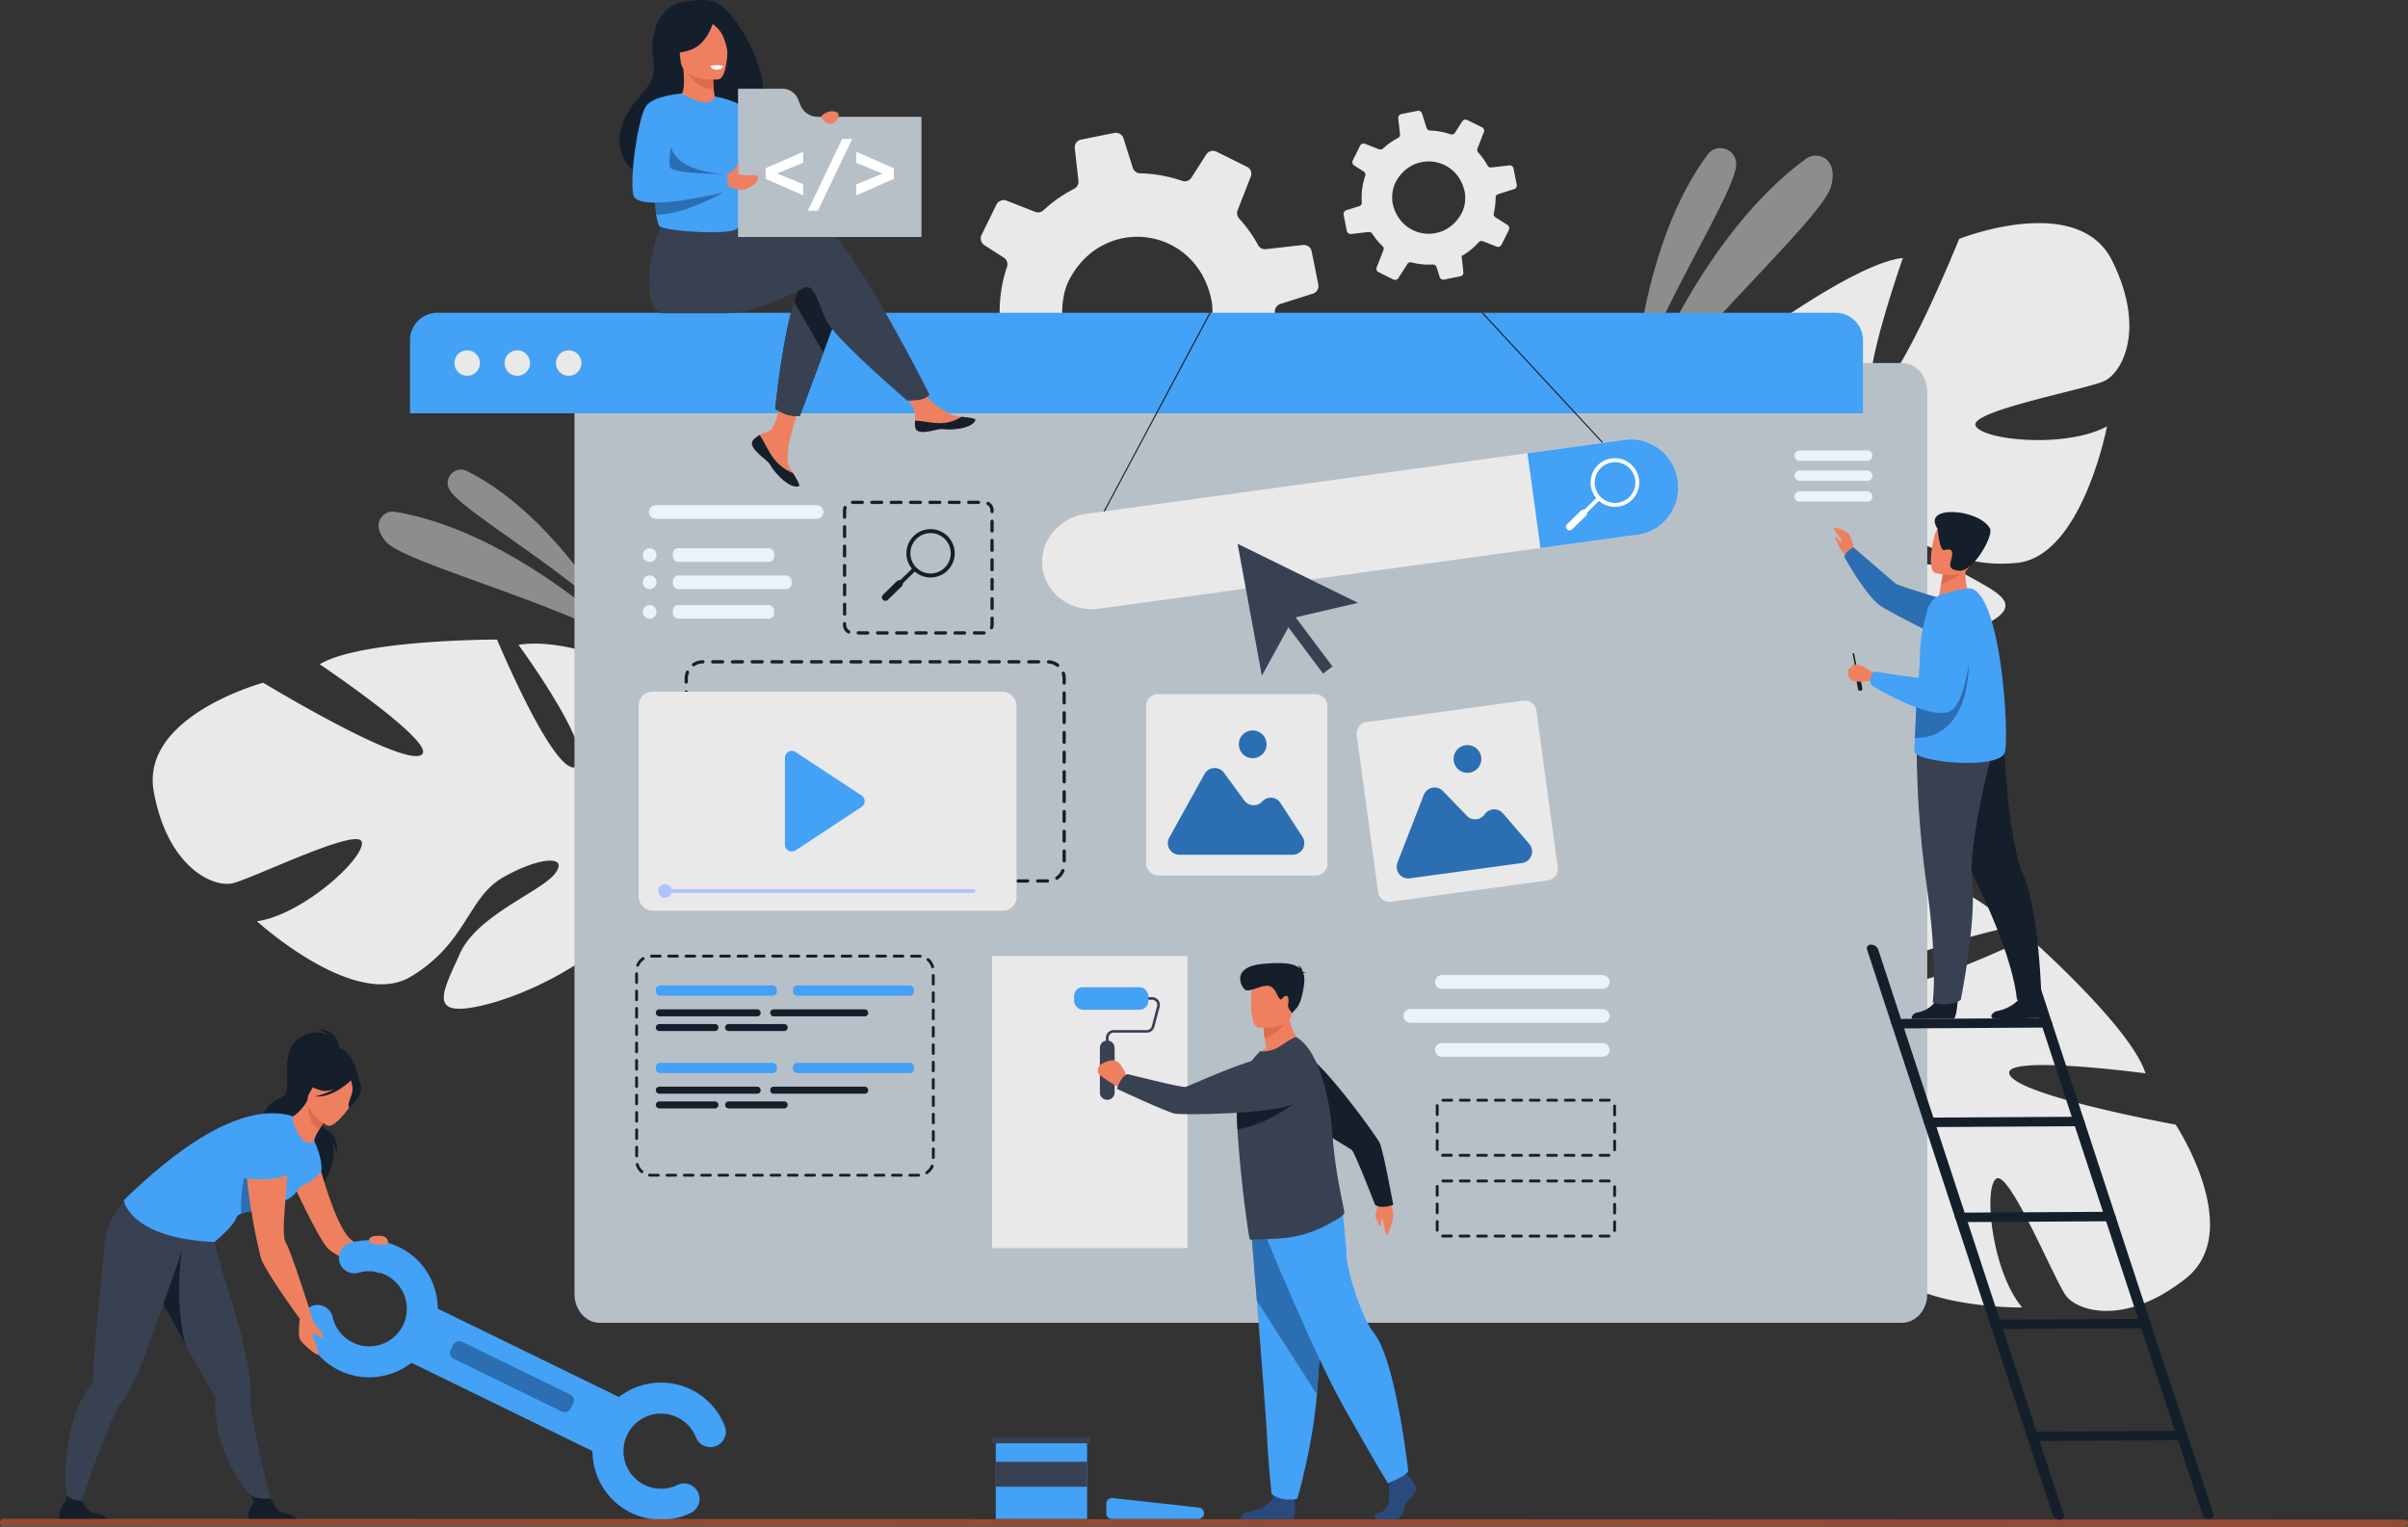 <svg xmlns="http://www.w3.org/2000/svg" viewBox="0 0 1682.92 1066.82"><rect x="0" y="0" width="1682.92" height="1066.82" fill="#333333" stroke="none"/><defs><style>.cls-1,.cls-2{fill:#e9e9e9;}.cls-2{opacity:0.5;}.cls-3{fill:#b8c0c7;}.cls-4{fill:#43a1f6;}.cls-5{fill:#151f2c;}.cls-6{fill:#ee805f;}.cls-7{fill:#384152;}.cls-8{fill:#2b6eb2;}.cls-9{fill:#de6b4d;}.cls-10{fill:#fff;}.cls-11{fill:#944b34;}.cls-12{fill:#aec3ff;}.cls-13{fill:#2a4a7c;}.cls-14{fill:#ebf3fa;}</style></defs><g id="Layer_2" data-name="Layer 2"><g id="_ëîé_1" data-name="‘ëîé_1"><path class="cls-1" d="M683.72,269.58l25-2.82a5.58,5.58,0,0,1,5.24,2.51q2.16,3.36,4.64,6.59a93.59,93.59,0,0,0,9.88,11,5.49,5.49,0,0,1,1.36,6l-9.57,24.44a5.39,5.39,0,0,0,2.65,6.84l21.5,10.65a5.33,5.33,0,0,0,6.84-1.9l13-20.37a5.35,5.35,0,0,1,6-2.32,97.13,97.13,0,0,0,30.45,3,5.52,5.52,0,0,1,5.53,3.84l4.41,14a5.57,5.57,0,0,0,6.34,3.76l23.35-4.72a4.77,4.77,0,0,0,1.35-.45,5.36,5.36,0,0,0,3-5.47l-2.08-18.64-.52-4.55a95.44,95.44,0,0,0,11.33-7.47,98.25,98.25,0,0,0,13.29-12.31,5.36,5.36,0,0,1,6-1.44l19.68,7.73a5.54,5.54,0,0,0,7-2.71l8.15-16.44,2.32-4.71a5.62,5.62,0,0,0-2-7.24l-17-10.88a5.35,5.35,0,0,1-2.39-5.83A96.63,96.63,0,0,0,891,219.37a16.66,16.66,0,0,0,0-1.73,2.78,2.78,0,0,1,0-.58,5.47,5.47,0,0,1,3.86-4.69l22.76-7.2a4.41,4.41,0,0,0,.74-.3,5.56,5.56,0,0,0,3-6l-4.67-23.29a5.55,5.55,0,0,0-6-4.41l-26,2.94a5.36,5.36,0,0,1-5.38-2.81,97.25,97.25,0,0,0-8.15-12.47c-1.63-2.13-3.34-4.17-5.11-6.13a5.64,5.64,0,0,1-1.07-5.84l9.19-23.5a5.38,5.38,0,0,0-2.62-6.79L850.23,106a5.64,5.64,0,0,0-7.26,2l-10.29,16.11a5.52,5.52,0,0,1-6.44,2.28,97,97,0,0,0-29.36-5.27,5.5,5.5,0,0,1-5.18-3.87l-6.48-20.51a5.68,5.68,0,0,0-6.51-3.85L755.5,97.58a5.44,5.44,0,0,0-4.34,6l.11,1.09,2.43,21.66a5.57,5.57,0,0,1-3,5.59h0A95.49,95.49,0,0,0,736.28,141c-2.46,1.88-4.77,3.87-7,5.93a5.47,5.47,0,0,1-5.74,1.13l-20-7.85a5.65,5.65,0,0,0-7.13,2.73L686,164.18a6.15,6.15,0,0,0-.54,1.86,5.63,5.63,0,0,0,2.52,5.26L701.54,180a5.59,5.59,0,0,1,2.54,4.89,5.93,5.93,0,0,1-.27,1.53,96.26,96.26,0,0,0-4.91,37.81,5.41,5.41,0,0,1-2.91,5.21,4.79,4.79,0,0,1-.87.35l-18.43,5.82a5.53,5.53,0,0,0-3.75,6.33l.11.54,4.53,22.7A5.62,5.62,0,0,0,683.72,269.58Zm159.66-70.87a64.44,64.44,0,0,1,3.39,11.52c1.53,7.85-.06,20.22-3.61,27.4-.37.77-.76,1.52-1.16,2.27-24.41,45.33-88.43,36.32-99-14.83-1.36-6.69-.51-16.43,1.88-23.89a34.16,34.16,0,0,1,1.91-4.71,59.68,59.68,0,0,1,11.91-16.4C785,154.83,828.94,163.09,843.38,198.71Z"/><path class="cls-1" d="M1476.15,182.16c-24-48.28-106.91-15.23-106.91-15.23s-40.74,100.93-57.33,106.43,18-93.09,18-93.09c-33.59,3.36-109.56,60.45-109.56,60.45s26,103.14,8.58,104.39-18.37-92.5-18.37-92.5c-30,15.91-52.38,59-52.38,59-25.17,68,63.44,96.81,63.44,96.81s8.25,35.94-5.84,81.84h0A125.51,125.51,0,0,0,1209.7,513l8.7-1.73q.36-3.71,1-7.22s0,0,0,0,0-.07,0-.1c.33-1.46.81-3.55,1.41-6.09h0c1.62-5.73,2.65-9.93,3.24-12.93v0c4.72-17.91,12-41.46,18.72-47.44a17.06,17.06,0,0,1-2.65-3.62l2.65,3.62c21.22,28.94,96.7,19.47,136.48,2.73s19.38-24.85-6.72-39.4-71.89-.24-87.19-4.94,3.43-16.15,31.49-19.52,47.38,21.53,92.88,16.92,62.84-95.37,62.84-95.37c-28.94,15.69-87.6,9.66-91.84-.55s77.84-25.41,90-31.13S1500.11,230.45,1476.15,182.16Z"/><path class="cls-1" d="M107.49,553.31c-9.75-53,76.46-76.26,76.46-76.26s93.09,56.4,109.67,50.86-70.17-63.75-70.17-63.75c28.9-17.44,123.93-17.26,123.93-17.26s41,98.16,55.68,88.72-40.71-85.07-40.71-85.07c33.54-5.23,77.3,15.88,77.3,15.88C500.54,505.79,446.87,582,446.87,582s14.93,33.71,53.71,62h0A125.49,125.49,0,0,1,519,658.5l-8,3.83c-1.68-1.83-3.39-3.56-5.14-5.17l0,0-.08-.07c-1.14-1-2.77-2.35-4.77-4h0c-4.73-3.61-8.08-6.36-10.34-8.41l0,0c-14.51-11.51-34.41-26-43.41-26.76a16.93,16.93,0,0,0-.05-4.48c0,1.43,0,2.92.05,4.48.35,35.89-65.75,73.54-107.63,84s-30.4-8.28-18.22-35.56S378.77,623,388.2,610s-12.42-10.88-36.9,3.24-25,45.63-64.22,69.2-107.46-38.71-107.46-38.71c32.57-4.77,75.93-44.75,73.2-55.46s-77.54,26.3-90.68,29S117.24,606.32,107.49,553.31Z"/><path class="cls-1" d="M1527.29,893.59c42.43-33.26-6.76-107.78-6.76-107.78s-107.09-19.42-115.85-34.55,94.8-1.27,94.8-1.27c-10.1-32.22-81.41-95-81.41-95s-95.71,46.39-100.48,29.58,86.85-36.76,86.85-36.76c-21.66-26.14-68.42-39.31-68.42-39.31-71.69-10.86-81.93,81.75-81.93,81.75s-33.52,15.37-81.33,10.88h0a125.38,125.38,0,0,0-23.44-1.33l3.45,8.16c2.47-.26,4.9-.42,7.28-.46h.14c1.5,0,3.64.07,6.25.14h0c5.94.43,10.26.59,13.32.55h0c18.49,1,43,3.31,50.25,8.71a17.19,17.19,0,0,1,3-3.33l-3,3.33c-24,26.65.55,98.64,25,134.2s28.26,13.93,37.21-14.57-14.33-70.45-12.84-86.38,16.51.08,25.5,26.88-11.48,50.76,2.27,94.37,106.13,42.19,106.13,42.19c-21.23-25.14-27.23-83.81-18.09-90s40.67,71.07,48.73,81.79S1484.87,926.84,1527.29,893.59Z"/><path class="cls-2" d="M1142.13,269.48s5-99.33,51.41-161.6c6.17-8.28,19.35-4.19,19.85,6.12,0,.18,0,.35,0,.53C1214,132.15,1162.55,210.17,1142.13,269.48Z"/><path class="cls-2" d="M1137.94,298.1s41.82-126.6,124-187A11.73,11.73,0,0,1,1278,113c2.51,3.17,3.9,8.3,1.89,16.6C1274.53,151.76,1183.72,231.26,1137.94,298.1Z"/><path class="cls-2" d="M426.6,430.82s-41.68-72.7-100.34-101.73c-7.79-3.86-16.13,4.25-12.56,12.18l.18.4C320.19,355.12,388.61,394.08,426.6,430.82Z"/><path class="cls-2" d="M440.68,450.72s-79.77-79.11-164.54-93.07a9.87,9.87,0,0,0-11.33,7.57c-.68,3.34.24,7.72,4.91,13.19C282.2,393,380.77,418,440.68,450.72Z"/><path class="cls-3" d="M1346.93,273.67V904.3c0,11-8,20-17.79,20H419.28c-9.82,0-17.79-8.95-17.79-20V273.67c0-11,8-20,17.79-20h909.86C1339,253.69,1346.93,262.63,1346.93,273.67Z"/><path class="cls-4" d="M1302,237.67v51.14H286.54V237.67a19.11,19.11,0,0,1,19.1-19.11h977.21A19.1,19.1,0,0,1,1302,237.67Z"/><path class="cls-1" d="M317.6,253.69a8.9,8.9,0,1,1,8.9,8.89A8.9,8.9,0,0,1,317.6,253.69Z"/><path class="cls-1" d="M352.64,253.69a8.9,8.9,0,1,1,8.9,8.89A8.9,8.9,0,0,1,352.64,253.69Z"/><path class="cls-1" d="M388.57,253.69a8.89,8.89,0,1,1,8.89,8.89A8.89,8.89,0,0,1,388.57,253.69Z"/><path class="cls-1" d="M944.37,163.48l12.16-1.37a2.71,2.71,0,0,1,2.55,1.22c.7,1.09,1.45,2.16,2.26,3.21a44.32,44.32,0,0,0,4.81,5.37,2.68,2.68,0,0,1,.66,3l-4.66,11.9a2.63,2.63,0,0,0,1.29,3.33l10.48,5.19a2.59,2.59,0,0,0,3.32-.93l6.34-9.92a2.6,2.6,0,0,1,2.92-1.13,47.33,47.33,0,0,0,14.82,1.48,2.69,2.69,0,0,1,2.7,1.87l2.14,6.83a2.72,2.72,0,0,0,3.09,1.83l11.37-2.3a2.05,2.05,0,0,0,.66-.22,2.61,2.61,0,0,0,1.46-2.66l-1-9.08-.25-2.21a48.66,48.66,0,0,0,5.52-3.64,47.51,47.51,0,0,0,6.47-6,2.62,2.62,0,0,1,2.91-.7l9.58,3.77a2.71,2.71,0,0,0,3.41-1.32l4-8,1.13-2.3a2.74,2.74,0,0,0-1-3.52l-8.29-5.3A2.6,2.6,0,0,1,1044,149a47.15,47.15,0,0,0,1.26-9.95,8,8,0,0,0,0-.84,1,1,0,0,1,0-.29,2.66,2.66,0,0,1,1.88-2.28l11.08-3.51a1.92,1.92,0,0,0,.36-.14,2.72,2.72,0,0,0,1.47-2.94l-2.28-11.34a2.7,2.7,0,0,0-2.94-2.15L1042.23,117a2.62,2.62,0,0,1-2.62-1.37,46.78,46.78,0,0,0-4-6.07c-.79-1-1.62-2-2.49-3a2.76,2.76,0,0,1-.52-2.84l4.48-11.44a2.62,2.62,0,0,0-1.28-3.31l-10.37-5.12a2.74,2.74,0,0,0-3.53,1l-5,7.85a2.71,2.71,0,0,1-3.14,1.11,47.05,47.05,0,0,0-14.3-2.57A2.68,2.68,0,0,1,997,89.32l-3.16-10a2.78,2.78,0,0,0-3.17-1.88l-11.3,2.27a2.63,2.63,0,0,0-2.11,2.9l0,.53,1.18,10.55A2.71,2.71,0,0,1,977,96.42h0a47.56,47.56,0,0,0-7,4.46c-1.2.92-2.33,1.88-3.42,2.89a2.66,2.66,0,0,1-2.79.55L954,100.49a2.76,2.76,0,0,0-3.47,1.34l-5.1,10.32a3,3,0,0,0-.26.91,2.7,2.7,0,0,0,1.22,2.55l6.63,4.22a2.67,2.67,0,0,1,1.1,3.12,47,47,0,0,0-2.38,18.42,2.67,2.67,0,0,1-1.42,2.54l-.43.17-9,2.83a2.7,2.7,0,0,0-1.83,3.08l0,.27,2.21,11.05A2.75,2.75,0,0,0,944.37,163.48ZM1022.13,129a31.48,31.48,0,0,1,1.65,5.62,24.7,24.7,0,0,1-1.76,13.34c-.18.37-.37.74-.56,1.11-11.89,22.07-43.07,17.68-48.2-7.23a25.57,25.57,0,0,1,.91-11.63,17.18,17.18,0,0,1,.93-2.3,29.15,29.15,0,0,1,5.8-8A25.34,25.34,0,0,1,1022.13,129Z"/><path class="cls-5" d="M237,734.06s1.35-14.76-15.14-14.76c0,0,5,1.36,7.58,4.07,0,0-10.52-6.18-22,3.31s-4.33,33.28-7.81,37.8-17,5.42-15.38,20,43,32.9,40.36,45c0,0,16.21-23.83,4.62-34.7,0,0,5.64,5.32,6.22,11.64,0,0,1.53-12.34-6.33-16.29-7-3.5-12.64-16.28-12-18.57S237,734.06,237,734.06Z"/><path class="cls-6" d="M220.78,804.92s12.32,51,24.41,61.15c7.27,6.12,28.88,20.18,28.88,20.18l-9,3.26s-30-10.12-36.69-18-25.09-47.43-25.09-47.43Z"/><path class="cls-7" d="M105,894.45l.34.6c2.7,4.69,8.88,16.17,15.69,28.73,3.23,6,6.6,12.17,9.8,18,5.51,10.07,10.53,19.05,13.46,23.79s5.16,8.21,6.05,9.56h0a2.34,2.34,0,0,1,.29,1.4,72.85,72.85,0,0,0,.19,12.63c4.11,40.88,31.67,62.78,31.67,62.78l8.2,1.21s-11.6-43-15-67.25a47.35,47.35,0,0,1-.63-9.63c.61-6.33-.51-15.62-2.64-26.29-3.78-19-10.73-42.22-16.76-60.85-.38-1.18-11.91-42.87-11.91-42.87-9.67,8.45-44.95,11.94-44.95,11.94S92.81,872.76,105,894.45Z"/><path class="cls-5" d="M207.9,1063.54H173.69s-.82-5.21,1-9.16,4.15-3.92.31-9.87c2.17,2.24,9.16,3.16,14.11,2.5.6,1,3.9,7.57,5.93,9C197.24,1057.64,207.21,1057.07,207.9,1063.54Z"/><path class="cls-5" d="M105,894.45l.34.6c2.7,4.69,17.28,31.61,24.09,44.18-7.89-32.47-2.41-64.94-2.41-64.94Z"/><path class="cls-5" d="M232.35,732c.22-.89-19.53,8.93-20.54,10-9.26,10.27-6.62,23.69-1.32,23.82,3.4.08,2.74,5.73,2.74,5.73l37.89-16S246.56,729,232.35,732Z"/><path class="cls-4" d="M219.62,797.26s5.77,11.52,5,20.87c0,0-7,11-25,13.75C199.69,831.88,215.19,797.26,219.62,797.26Z"/><path class="cls-7" d="M131.67,860.77l.11-6.4C119,856,87.84,839.14,87.84,839.14S74.5,848,72.68,873.33c-.89,12.37-6.53,64.65-7.15,80.26-.23,5.66-.31,9.69-.33,11.31h0a2.24,2.24,0,0,1-.54,1.32,72.31,72.31,0,0,0-6.91,10.59c-19.45,36.18-9.28,85.35-9.28,85.35L53,1061s16.44-51,27.19-73a46,46,0,0,1,4.87-8.33c4-4.91,8.3-13.24,12.5-23.27C105.49,937.43,131.67,860.77,131.67,860.77Z"/><path class="cls-5" d="M75.67,1063.54H41.47s-.82-5.21,1-9.16,4.39-5.52,3.75-10.12a12.29,12.29,0,0,0,10.66,4.08c.6,1,3.91,6.24,5.93,7.7C65,1057.64,75,1057.07,75.67,1063.54Z"/><path class="cls-4" d="M197.38,839.22c-4.6.79.75,4.44-5.57,5.13-9,1-18.28,1.65-23.15,3.59-1.77.71-3,1.58-3.33,2.7-2.11,6.34-15.46,17.23-15.46,17.23-59.56-2.71-63.39-29.25-63.39-29.25,38.65-37.54,71.54-58,98.71-60.54,6.62-.62,15.53.21,19.72,2.07,9.5,4.24,14.71,17.11,14.71,17.11S214.83,836.25,197.38,839.22Z"/><path class="cls-8" d="M191.81,844.35c-9,1-18.28,1.65-23.15,3.59a95,95,0,0,1,12-52.05S189.84,833.11,191.81,844.35Z"/><path class="cls-6" d="M204.4,782.6c1.7,5.33,7.36,20.5,15.22,14.66-.27-1.13,1.38-4.42,3.33-7.77,2.49-4.27,5.45-8.64,5.45-8.64l-12.8-11.21-.77-.67a32.6,32.6,0,0,1-9.52,10.81A2.56,2.56,0,0,0,204.4,782.6Z"/><path class="cls-9" d="M228.4,780.86s-3,4.36-5.45,8.63c-8-4.9-8-14.75-7.35-19.85Z"/><path class="cls-6" d="M228.75,786.48s-19.32-10.75-12.44-22.68,9-21.35,21.65-15,12.37,12.28,11,16.82S234,789,228.75,786.48Z"/><path class="cls-5" d="M252.27,758.67c-.89-5.29-3.58-5.8-5.45-5.44C239.68,741.43,228,746,228,746a26.36,26.36,0,0,1-15.23,9.15s2.24,4.17,11.48,6.75c2.82.79,6,.31,9.11-.73a51.69,51.69,0,0,1-13.11,4.94c12.17,1.12,23.76-10,25-11.2.56,1.72,1.54,5.33.95,8-.8,3.59-4,10.09-2,10.93C244.15,773.84,253.6,766.62,252.27,758.67Z"/><rect class="cls-4" x="283.28" y="944.83" width="160.37" height="42.06" transform="translate(460.01 -61.6) rotate(25.99)"/><path class="cls-4" d="M237.08,957.53a47.64,47.64,0,0,1-25.79-32.79,10.83,10.83,0,0,1,21.15-4.65,26.24,26.24,0,1,0,18.21-30.77,10.83,10.83,0,0,1-6.14-20.77,47.89,47.89,0,1,1-7.43,89Z"/><path class="cls-4" d="M441,1057a47.89,47.89,0,1,1,65.52-60.66,10.83,10.83,0,0,1-20.14,8,26.24,26.24,0,1,0-13,33.29,10.83,10.83,0,0,1,9.37,19.53A47.66,47.66,0,0,1,441,1057Z"/><rect class="cls-8" x="351.19" y="915.3" width="13.22" height="93.29" rx="4.41" transform="translate(-663.66 862.01) rotate(-64.01)"/><path class="cls-6" d="M217.69,919.13s.42,3.6,1.94,5.46,6,6.36,6,9c0,0-.23,1.17-1.18,1s-4.24-3.48-5.93-3.25c0,0,.9,5.28,1.79,6.77s2.55,7.08,2,8.36-9.5-6.18-12.21-9.83,0-18.45,0-18.45Z"/><path class="cls-6" d="M199.57,790.86s-22.62-1.23-26.64,13,7.54,70.88,10,76.73c4.54,10.65,26.61,41,26.61,41l8.12-2.47s-14.72-46.44-18-51C194.53,860.89,206.34,797,199.57,790.86Z"/><path class="cls-4" d="M168.47,822.82c.06.33,21.4,3.92,34.75-2.85,0,0,11.16-34.94-4.78-33.27s-25.38,6.69-25.78,14.32S168.47,822.82,168.47,822.82Z"/><path class="cls-6" d="M263,863.53a8.86,8.86,0,0,0-3.75.94c-1.24.95-2.62,2.61.14,4,4.15,2.07,12.43,1.15,12.11-.09C270.45,864.44,269,863.25,263,863.53Z"/><path class="cls-6" d="M526.53,307.34a3.87,3.87,0,0,0-.69,4.14v0c1,2.76,4.3,5.84,8.13,8.91.49.4.93.76,1.3,1.09l.3.26.22.21c3.57,3.29,2.23,4,8.65,10.72,7.31,7.62,12.35,7.75,13.78,7.06,1.22-.59-1.25-4.63-4-9.17l-.39-.66c-.37-.6-.73-1.21-1.09-1.82-3.2-5.46-2.38-8-1.62-16.15.62-6.61,10.28-36.9,10.28-36.9l-14-2.42s-4.23,24.12-8.88,27.84c-2.49,2-5.27,2-7.66,3.47l-.5.32A18.62,18.62,0,0,0,526.53,307.34Z"/><path class="cls-5" d="M526.53,307.34a3.87,3.87,0,0,0-.69,4.14v0c1.23,2.75,4.44,5.82,8.14,8.88.49.41.91.78,1.29,1.12l.3.26.22.21c3.57,3.29,2.23,4,8.65,10.72,7.31,7.62,12.35,7.75,13.78,7.06,1.22-.59-1.25-4.63-4-9.17a31.18,31.18,0,0,1-13-9.61c-4.4-5.62-7.34-12.84-10.34-17l-.5.32A18.62,18.62,0,0,0,526.53,307.34Z"/><path class="cls-6" d="M639.6,298.58c.86,4.33,7,3.61,13.93,1.92s5.25.32,15.06-.76,12.78-4.75,13.08-6.21c.27-1.29-4.58-1.75-9.78-2.34l-2-.24c-5.87-.74-10.16-4.52-15.5-7.64-5-2.94-12.58-14.95-12.58-14.95l-13.46,1.07s7.06,10.72,9.79,15.38c1.61,2.75,1.52,6.37,1.32,9.17A17.29,17.29,0,0,0,639.6,298.58Z"/><path class="cls-5" d="M653.53,300.5c6.89-1.68,5.25.32,15.06-.76s12.78-4.75,13.08-6.21c.27-1.29-4.58-1.75-9.78-2.34l0,.09a27.57,27.57,0,0,1-14.05,4.37c-6.65.16-13.7-1.74-18.3-1.67a17.29,17.29,0,0,0,.11,4.6C640.46,302.91,646.63,302.19,653.53,300.5Z"/><path class="cls-5" d="M588,212.56,575.46,246.4,559,290.59a26.55,26.55,0,0,1-8.72-.8,37.35,37.35,0,0,1-8.43-4.11S546.44,238.24,555,211c2.18-7,4.62-12.64,7.32-15.82C575.45,179.59,588,212.56,588,212.56Z"/><path class="cls-7" d="M575.25,158.81c-8.24-2.65-31.74.76-55.34,5.38L515,156l-51-4s-16.83,37.32-7.62,61.09c1.36,3.5,4.05,5.74,8.63,5.81h.75l40.2,0c25.36,0,53.66-17.43,57.33-18.16,6-1.2,8.39,10.79,14.38,23.38S634,279.89,634,279.89s7.74.08,10.94-1.12a10.68,10.68,0,0,0,4.69-3S593.83,164.81,575.25,158.81Z"/><path class="cls-5" d="M498.07.81C490.93-1,481.15.81,479.53,1c-19.41,1.91-25.92,23.55-23,40.34,2.71,15.49-5.15,19.78-14.26,32C424,97.87,436,118.56,450.37,123.9,459,127.1,471,119,471,119c.22.09,37.72-24.57,53.1-38.47C549.72,70.54,516.28,5.5,498.07.81Z"/><path class="cls-6" d="M500.94,71.79c.51,1.8-8,5.1-14.46,3.89-6.09-1.14-12.92-8.28-11.51-9,2.33-1.1,3.9-3.86,2.62-18.76l1.16.13,19.5,2.23s.06,6.07.51,11.76C499.14,66.87,500.11,68.86,500.94,71.79Z"/><path class="cls-9" d="M498.25,50.33s.06,6.07.51,11.76c-10.76.58-17.24-8.75-20-14Z"/><path class="cls-6" d="M502.28,55.42s-25.37,2.5-26.69-13.32-5.47-26.16,10.67-28.42,19.79,3.51,21.52,8.68S508.84,54.36,502.28,55.42Z"/><path class="cls-5" d="M499.56,11.18s-3.2,19.33-17.64,23.91c-10.54,3.35-15.32,1.14-15.32,1.14a42.9,42.9,0,0,0,6.88-16.08,7.74,7.74,0,0,1,5.16-5.9C486.13,11.79,495.2,5.05,499.56,11.18Z"/><path class="cls-5" d="M494.78,15.3s4.78,1.07,9,7.24c2.31,3.37,5,11.87,4.54,15.63,0,0,4.44-17.89-2-24.55C499.44,6.57,494.78,15.3,494.78,15.3Z"/><path class="cls-4" d="M455.25,123.77c.46,1.92.84,3.69,1.16,5.32.52,2.63.87,4.9,1.12,6.9.78,6.24.54,9.94,1.07,14a35,35,0,0,0,1.89,7.61c1.05,2.9,28.62,5.48,44.31,4.44,5-.33,8.77-1,10.12-2.19,5.59-4.86,5,5.83,5.8-45.31.37-25-21.16-47.16-21.16-47.16s-1.72,10.65-23.08-2c-.76-.44-9.17,12-17.27,27.35C450.29,109.64,452.74,113.22,455.25,123.77Z"/><path class="cls-7" d="M575.46,246.4,559,290.59a26.55,26.55,0,0,1-8.72-.8,37.35,37.35,0,0,1-8.43-4.11S546.44,238.24,555,211Z"/><path class="cls-4" d="M499.56,67.36s22,3.73,24.56,13.19,20.41,62.39,20.41,62.39-13.82,4.71-19-.45-18-47.89-18-47.89Z"/><path class="cls-10" d="M496.42,46.09a4.36,4.36,0,0,0,3.87,2.6c2.81,0,3.57-.42,4.1-1a8.26,8.26,0,0,0,1.06-1.74A23.75,23.75,0,0,0,496.42,46.09Z"/><path class="cls-8" d="M457.53,136c.78,6.24.54,9.94,1.07,14,19.95.06,46.63-15.42,46.63-15.42Z"/><path class="cls-8" d="M505.23,121.48s-31.09-.93-36.33-18.6c-5.75-19.41-12.2,8-12.2,8l3.43,17.49h34.11Z"/><path class="cls-3" d="M559.43,73.53l-1.68-4.16A11.8,11.8,0,0,0,546.81,62h-31V165.61H644v-84H571.47A13,13,0,0,1,559.43,73.53Z"/><path class="cls-10" d="M535.15,125v-7.47l26.2-11.48v7.64l-18.3,7.52,18.3,7.52v7.74Z"/><path class="cls-10" d="M588.57,97.12h7l-24,50.12h-7Z"/><path class="cls-10" d="M624.68,117.53V125l-26.2,11.47v-7.63l18.29-7.52-18.29-7.53v-7.74Z"/><path class="cls-6" d="M505.23,125.57l2.25-3.53a18.07,18.07,0,0,0,4.27-2.33c3-2.09,2.58-5.21,4.07-4.88v6.87l-.16,0c6.37,1.7,13.82-.15,14,1.44.41,4.36-3,6.33-5.79,7.69-2.16,1.05-4.62,2.62-8.53,1.4-2.86-.89-7.36-1.79-7.36-1.79Z"/><path class="cls-4" d="M476.48,65.35s-20.18,1.32-25.23,9.19-11.3,47.83-8.68,61.55,67.25-2.62,67.25-2.62l-2.06-11.91s-37.3.22-39.42-4.64C465.51,110.46,476.48,65.35,476.48,65.35Z"/><path class="cls-6" d="M573.89,81.61c-.18.52,3,5.81,7.62,4.89,2.85-.57,6.57-6.73,3.3-8.08C579.37,76.16,574.35,80.21,573.89,81.61Z"/><rect class="cls-5" x="728.74" y="288.39" width="159.16" height="0.77" transform="translate(172.93 865.88) rotate(-61.91)"/><rect class="cls-5" x="1077.69" y="202.04" width="0.77" height="123.94" transform="translate(107.93 803.24) rotate(-42.83)"/><path class="cls-1" d="M1172.56,336a33.71,33.71,0,0,1-6.28,24.69,32.15,32.15,0,0,1-21.5,12.86L768.1,425.3c-19.22,2.64-37-10.1-39.5-28.3a32.45,32.45,0,0,1,7-24.79A36.15,36.15,0,0,1,759,359.09l376.68-51.76C1153.47,304.89,1170.06,317.79,1172.56,336Z"/><path class="cls-4" d="M1172.56,336a33.71,33.71,0,0,1-6.28,24.69,32.15,32.15,0,0,1-21.5,12.86l-68.16,9.37-9.1-66.21,68.16-9.37C1153.47,304.89,1170.06,317.79,1172.56,336Z"/><path class="cls-10" d="M1131.08,354a16.69,16.69,0,0,1-2.56.16,17,17,0,0,1-11.7-29.21h0A17,17,0,1,1,1131.08,354Zm-12.3-27a14.22,14.22,0,1,0,20.12.23,14.24,14.24,0,0,0-20.12-.23Z"/><rect class="cls-10" x="1107.83" y="344.51" width="2.8" height="23.24" transform="translate(588.71 -686.12) rotate(45.66)"/><path class="cls-10" d="M1095.14,369.89h0a2.51,2.51,0,0,1,0-3.54l9.79-9.56a2.51,2.51,0,0,1,3.55,0h0a2.51,2.51,0,0,1,0,3.54l-9.79,9.56A2.5,2.5,0,0,1,1095.14,369.89Z"/><rect class="cls-4" x="458.35" y="688.56" width="84.63" height="7.18" rx="2.97"/><path class="cls-5" d="M499.63,720.43H460.8a2.45,2.45,0,0,1-2.45-2.45h0a2.44,2.44,0,0,1,2.45-2.45h38.83a2.45,2.45,0,0,1,2.45,2.45h0A2.45,2.45,0,0,1,499.63,720.43Z"/><rect class="cls-5" x="458.35" y="705.25" width="73.29" height="4.9" rx="2.28"/><rect class="cls-5" x="538.32" y="705.25" width="68.44" height="4.9" rx="2.2"/><path class="cls-5" d="M548.06,720.43H509.23a2.45,2.45,0,0,1-2.45-2.45h0a2.45,2.45,0,0,1,2.45-2.45h38.83a2.45,2.45,0,0,1,2.45,2.45h0A2.45,2.45,0,0,1,548.06,720.43Z"/><rect class="cls-4" x="554.18" y="688.56" width="84.63" height="7.18" rx="2.97"/><rect class="cls-4" x="458.35" y="742.62" width="84.63" height="7.18" rx="2.97"/><path class="cls-5" d="M499.63,774.49H460.8a2.45,2.45,0,0,1-2.45-2.45h0a2.44,2.44,0,0,1,2.45-2.45h38.83a2.45,2.45,0,0,1,2.45,2.45h0A2.45,2.45,0,0,1,499.63,774.49Z"/><rect class="cls-5" x="458.35" y="759.31" width="73.29" height="4.9" rx="2.28"/><rect class="cls-5" x="538.32" y="759.31" width="68.44" height="4.9" rx="2.2"/><path class="cls-5" d="M548.06,774.49H509.23a2.45,2.45,0,0,1-2.45-2.45h0a2.45,2.45,0,0,1,2.45-2.45h38.83a2.45,2.45,0,0,1,2.45,2.45h0A2.45,2.45,0,0,1,548.06,774.49Z"/><rect class="cls-4" x="554.18" y="742.62" width="84.63" height="7.18" rx="2.97"/><polygon class="cls-7" points="949.06 421.22 904.12 431.68 881.89 472.12 864.92 379.96 949.06 421.22"/><rect class="cls-7" x="908.63" y="420.46" width="8.22" height="47.53" transform="matrix(0.8, -0.6, 0.6, 0.8, -83.02, 641.43)"/><rect class="cls-1" x="801.02" y="485.01" width="126.72" height="126.72" rx="8.1"/><path class="cls-8" d="M817.21,585.23l24.62-44.39a8.1,8.1,0,0,1,13.62-.86l14.2,19.37a8.1,8.1,0,0,0,12.51.67h0a8.1,8.1,0,0,1,12.77,1.07l15.33,23.66a8.1,8.1,0,0,1-6.8,12.5H824.29A8.09,8.09,0,0,1,817.21,585.23Z"/><path class="cls-8" d="M865.8,520.09a9.69,9.69,0,1,1,9.69,9.68A9.69,9.69,0,0,1,865.8,520.09Z"/><path class="cls-1" d="M1081.75,615.14,972.24,630.08a8.1,8.1,0,0,1-9.12-6.93l-14.93-109.5a8.08,8.08,0,0,1,6.93-9.12l109.5-14.94a8.1,8.1,0,0,1,9.12,6.93L1088.68,606A8.1,8.1,0,0,1,1081.75,615.14Z"/><path class="cls-8" d="M976.68,602.73l18.39-47.32a8.11,8.11,0,0,1,13.38-2.69L1025.14,570a8.1,8.1,0,0,0,12.48-1h0a8.1,8.1,0,0,1,12.8-.67l18.38,21.37a8.1,8.1,0,0,1-5,13.31l-78.44,10.7A8.1,8.1,0,0,1,976.68,602.73Z"/><path class="cls-8" d="M1016,531.62a9.68,9.68,0,1,1,10.91,8.29A9.69,9.69,0,0,1,1016,531.62Z"/><rect class="cls-4" x="695.91" y="1006.61" width="63.86" height="54.75"/><rect class="cls-7" x="693.33" y="1004.27" width="68.6" height="4.23"/><rect class="cls-7" x="695.91" y="1021.42" width="63.86" height="17.39"/><path class="cls-4" d="M837.46,1061.4h-60.3a4,4,0,0,1-4-4v-6.69a4,4,0,0,1,4.43-4l60.3,6.68a4,4,0,0,1,3.56,4h0A4,4,0,0,1,837.46,1061.4Z"/><path class="cls-11" d="M1680.87,1066.82,2.05,1066.24a2.05,2.05,0,0,1-2-2v-1a2.05,2.05,0,0,1,2.05-2l1678.82.58a2.05,2.05,0,0,1,2.05,2v1A2.05,2.05,0,0,1,1680.87,1066.82Z"/><path class="cls-5" d="M732.13,616.71h-7a1.15,1.15,0,0,1,0-2.29h6.9a1.17,1.17,0,0,1,1.17,1.15A1.12,1.12,0,0,1,732.13,616.71Zm-13.85,0h-6.91a1.15,1.15,0,0,1,0-2.29h6.91a1.15,1.15,0,0,1,0,2.29Zm-13.81,0h-6.9a1.15,1.15,0,0,1,0-2.29h6.9a1.15,1.15,0,1,1,0,2.29Zm-13.8,0h-6.9a1.15,1.15,0,1,1,0-2.29h6.9a1.15,1.15,0,0,1,0,2.29Zm-13.81,0H670a1.15,1.15,0,0,1,0-2.29h6.9a1.15,1.15,0,1,1,0,2.29Zm-13.8,0h-6.9a1.15,1.15,0,0,1,0-2.29h6.9a1.15,1.15,0,0,1,0,2.29Zm-13.8,0h-6.91a1.15,1.15,0,0,1,0-2.29h6.91a1.15,1.15,0,0,1,0,2.29Zm-13.81,0h-6.9a1.15,1.15,0,0,1,0-2.29h6.9a1.15,1.15,0,1,1,0,2.29Zm-13.8,0h-6.9a1.15,1.15,0,1,1,0-2.29h6.9a1.15,1.15,0,0,1,0,2.29Zm-13.8,0h-6.91a1.15,1.15,0,0,1,0-2.29h6.91a1.15,1.15,0,0,1,0,2.29Zm-13.81,0h-6.9a1.15,1.15,0,0,1,0-2.29H594a1.15,1.15,0,0,1,0,2.29Zm-13.8,0h-6.9a1.15,1.15,0,1,1,0-2.29h6.9a1.15,1.15,0,0,1,0,2.29Zm-13.81,0h-6.9a1.15,1.15,0,0,1,0-2.29h6.9a1.15,1.15,0,1,1,0,2.29Zm-13.8,0h-6.9a1.15,1.15,0,0,1,0-2.29h6.9a1.15,1.15,0,0,1,0,2.29Zm-13.8,0h-6.91a1.15,1.15,0,0,1,0-2.29h6.91a1.15,1.15,0,0,1,0,2.29Zm-13.81,0h-6.9a1.15,1.15,0,0,1,0-2.29H525a1.15,1.15,0,0,1,0,2.29Zm-13.8,0h-6.9a1.15,1.15,0,1,1,0-2.29h6.9a1.15,1.15,0,0,1,0,2.29Zm-13.81,0h-6.15c-.27,0-.55,0-.82,0a1.14,1.14,0,1,1,.15-2.28c.22,0,.44,0,.67,0h6.15a1.15,1.15,0,1,1,0,2.29Zm241.21-2a1.12,1.12,0,0,1-.94-.5,1.14,1.14,0,0,1,.3-1.59,10.54,10.54,0,0,0,3.86-4.77,1.14,1.14,0,0,1,2.11.85,12.71,12.71,0,0,1-4.68,5.81A1.11,1.11,0,0,1,738.62,614.7Zm-254.47-.41a1.16,1.16,0,0,1-.7-.24,12.79,12.79,0,0,1-4.33-6.08,1.14,1.14,0,1,1,2.17-.72,10.42,10.42,0,0,0,3.56,5,1.14,1.14,0,0,1-.7,2Zm259.59-11.67a1.15,1.15,0,0,1-1.15-1.15v-6.9a1.15,1.15,0,0,1,2.29,0v6.9A1.14,1.14,0,0,1,743.74,602.62Zm-264.13-.7a1.15,1.15,0,0,1-1.15-1.15v-6.9a1.15,1.15,0,0,1,2.29,0v6.9A1.15,1.15,0,0,1,479.61,601.92Zm264.13-13.11a1.15,1.15,0,0,1-1.15-1.14v-6.9a1.15,1.15,0,0,1,2.29,0v6.9A1.14,1.14,0,0,1,743.74,588.81Zm-264.13-.7a1.14,1.14,0,0,1-1.15-1.14v-6.9a1.15,1.15,0,1,1,2.29,0V587A1.14,1.14,0,0,1,479.61,588.11ZM743.74,575a1.15,1.15,0,0,1-1.15-1.14V567a1.15,1.15,0,0,1,2.29,0v6.91A1.14,1.14,0,0,1,743.74,575Zm-264.13-.7a1.15,1.15,0,0,1-1.15-1.15v-6.9a1.15,1.15,0,0,1,2.29,0v6.9A1.15,1.15,0,0,1,479.61,574.31ZM743.74,561.2a1.15,1.15,0,0,1-1.15-1.14v-6.9a1.15,1.15,0,0,1,2.29,0v6.9A1.14,1.14,0,0,1,743.74,561.2Zm-264.13-.7a1.14,1.14,0,0,1-1.15-1.14v-6.9a1.15,1.15,0,0,1,2.29,0v6.9A1.14,1.14,0,0,1,479.61,560.5Zm264.13-13.1a1.15,1.15,0,0,1-1.15-1.14v-6.9a1.15,1.15,0,1,1,2.29,0v6.9A1.14,1.14,0,0,1,743.74,547.4Zm-264.13-.7a1.14,1.14,0,0,1-1.15-1.14v-6.91a1.15,1.15,0,0,1,2.29,0v6.91A1.14,1.14,0,0,1,479.61,546.7Zm264.13-13.1a1.15,1.15,0,0,1-1.15-1.15v-6.9a1.15,1.15,0,0,1,2.29,0v6.9A1.14,1.14,0,0,1,743.74,533.6Zm-264.13-.7a1.15,1.15,0,0,1-1.15-1.15v-6.9a1.15,1.15,0,0,1,2.29,0v6.9A1.15,1.15,0,0,1,479.61,532.9Zm264.13-13.11a1.15,1.15,0,0,1-1.15-1.14v-6.9a1.15,1.15,0,0,1,2.29,0v6.9A1.14,1.14,0,0,1,743.74,519.79Zm-264.13-.7a1.14,1.14,0,0,1-1.15-1.14v-6.9a1.15,1.15,0,1,1,2.29,0V518A1.14,1.14,0,0,1,479.61,519.09ZM743.74,506a1.15,1.15,0,0,1-1.15-1.14v-6.91a1.15,1.15,0,0,1,2.29,0v6.91A1.14,1.14,0,0,1,743.74,506Zm-264.13-.7a1.14,1.14,0,0,1-1.15-1.15v-6.9a1.15,1.15,0,0,1,2.29,0v6.9A1.14,1.14,0,0,1,479.61,505.29Zm264.13-13.1a1.16,1.16,0,0,1-1.15-1.15v-6.9a1.15,1.15,0,0,1,2.29,0V491A1.15,1.15,0,0,1,743.74,492.19Zm-264.13-.71a1.14,1.14,0,0,1-1.15-1.14v-6.9a1.15,1.15,0,0,1,2.29,0v6.9A1.14,1.14,0,0,1,479.61,491.48Zm264.13-13.1a1.15,1.15,0,0,1-1.15-1.14v-3.12a10.58,10.58,0,0,0-.54-3.35,1.14,1.14,0,1,1,2.16-.73,12.55,12.55,0,0,1,.67,4.08v3.12A1.14,1.14,0,0,1,743.74,478.38Zm-264.13-.7a1.14,1.14,0,0,1-1.15-1.14v-2.42a12.71,12.71,0,0,1,.94-4.8,1.14,1.14,0,1,1,2.11.85,10.67,10.67,0,0,0-.76,3.95v2.42A1.14,1.14,0,0,1,479.61,477.68ZM739.17,466a1.11,1.11,0,0,1-.69-.24,10.46,10.46,0,0,0-5.74-2.15,1.14,1.14,0,0,1-1.07-1.21,1.13,1.13,0,0,1,1.21-1.07,12.75,12.75,0,0,1,7,2.62,1.14,1.14,0,0,1,.21,1.6A1.16,1.16,0,0,1,739.17,466Zm-254.43-.41a1.14,1.14,0,0,1-.64-2.09,12.68,12.68,0,0,1,7.14-2.19h0a1.14,1.14,0,0,1,0,2.28,10.44,10.44,0,0,0-5.86,1.8A1.18,1.18,0,0,1,484.74,465.61Zm241.16-2H719a1.14,1.14,0,0,1,0-2.28h6.9a1.14,1.14,0,1,1,0,2.28Zm-13.8,0h-6.9a1.14,1.14,0,0,1,0-2.28h6.9a1.14,1.14,0,0,1,0,2.28Zm-13.8,0h-6.91a1.14,1.14,0,0,1,0-2.28h6.91a1.14,1.14,0,1,1,0,2.28Zm-13.81,0h-6.9a1.14,1.14,0,0,1,0-2.28h6.9a1.14,1.14,0,0,1,0,2.28Zm-13.8,0h-6.9a1.14,1.14,0,1,1,0-2.28h6.9a1.14,1.14,0,0,1,0,2.28Zm-13.8,0H650a1.14,1.14,0,0,1,0-2.28h6.91a1.14,1.14,0,0,1,0,2.28Zm-13.81,0h-6.9a1.14,1.14,0,0,1,0-2.28h6.9a1.14,1.14,0,0,1,0,2.28Zm-13.8,0h-6.9a1.14,1.14,0,1,1,0-2.28h6.9a1.14,1.14,0,0,1,0,2.28Zm-13.81,0h-6.9a1.14,1.14,0,0,1,0-2.28h6.9a1.14,1.14,0,1,1,0,2.28Zm-13.8,0h-6.9a1.14,1.14,0,1,1,0-2.28h6.9a1.14,1.14,0,0,1,0,2.28Zm-13.8,0H581a1.14,1.14,0,0,1,0-2.28h6.91a1.14,1.14,0,0,1,0,2.28Zm-13.81,0h-6.9a1.14,1.14,0,0,1,0-2.28h6.9a1.14,1.14,0,1,1,0,2.28Zm-13.8,0h-6.9a1.14,1.14,0,1,1,0-2.28h6.9a1.14,1.14,0,0,1,0,2.28Zm-13.81,0h-6.9a1.14,1.14,0,0,1,0-2.28h6.9a1.14,1.14,0,1,1,0,2.28Zm-13.8,0h-6.9a1.14,1.14,0,0,1,0-2.28h6.9a1.14,1.14,0,0,1,0,2.28Zm-13.8,0h-6.91a1.14,1.14,0,0,1,0-2.28h6.91a1.14,1.14,0,0,1,0,2.28Zm-13.81,0h-6.9a1.14,1.14,0,0,1,0-2.28H505a1.14,1.14,0,0,1,0,2.28Z"/><path class="cls-5" d="M1124.47,808.26h-6.16a1,1,0,0,1,0-2h6.12a1,1,0,0,1,1,1A1,1,0,0,1,1124.47,808.26Zm-12.27,0h-6.12a1,1,0,0,1,0-2h6.12a1,1,0,0,1,0,2Zm-12.23,0h-6.11a1,1,0,1,1,0-2H1100a1,1,0,0,1,0,2Zm-12.23,0h-6.11a1,1,0,0,1,0-2h6.11a1,1,0,0,1,0,2Zm-12.23,0h-6.11a1,1,0,0,1,0-2h6.11a1,1,0,0,1,0,2Zm-12.23,0h-6.11a1,1,0,0,1,0-2h6.11a1,1,0,1,1,0,2Zm-12.22,0h-6.12a1,1,0,0,1,0-2h6.12a1,1,0,0,1,0,2Zm-12.23,0h-6.12a1,1,0,0,1,0-2h6.12a1,1,0,0,1,0,2Zm-12.23,0h-6.11a1,1,0,1,1,0-2h6.11a1,1,0,0,1,0,2Zm-12.23,0h-6.16a1,1,0,0,1-1-1.06,1,1,0,0,1,1.06-1h6.06a1,1,0,0,1,0,2Zm114.06-3.88h0a1,1,0,0,1-1-1v-6.08a1,1,0,0,1,2,0v6.15A1,1,0,0,1,1128.43,804.38Zm-124-.16a1,1,0,0,1-1-1V797.1a1,1,0,1,1,2,0v6.11A1,1,0,0,1,1004.46,804.22Zm124-12.06a1,1,0,0,1-1-1V785a1,1,0,0,1,2,0v6.11A1,1,0,0,1,1128.43,792.16Zm-124-.17a1,1,0,0,1-1-1v-6.11a1,1,0,1,1,2,0V791A1,1,0,0,1,1004.46,792Zm124-12.06a1,1,0,0,1-1-1V772.8a1,1,0,0,1,2,0v6.12A1,1,0,0,1,1128.43,779.93Zm-124-.17a1,1,0,0,1-1-1v-6a1.21,1.21,0,0,1,0-.19,1,1,0,0,1,1-1,1,1,0,0,1,1,1v6.07A1,1,0,0,1,1004.46,779.76Zm120.15-10h-6.11a1,1,0,0,1,0-2h6.16a1,1,0,0,1-.05,2Zm-12.23,0h-6.11a1,1,0,0,1,0-2h6.11a1,1,0,1,1,0,2Zm-12.22,0H1094a1,1,0,0,1,0-2h6.12a1,1,0,0,1,0,2Zm-12.23,0h-6.12a1,1,0,0,1,0-2h6.12a1,1,0,0,1,0,2Zm-12.23,0h-6.11a1,1,0,1,1,0-2h6.11a1,1,0,0,1,0,2Zm-12.23,0h-6.11a1,1,0,0,1,0-2h6.11a1,1,0,0,1,0,2Zm-12.23,0h-6.11a1,1,0,1,1,0-2h6.11a1,1,0,0,1,0,2Zm-12.23,0h-6.11a1,1,0,0,1,0-2H1039a1,1,0,1,1,0,2Zm-12.22,0h-6.12a1,1,0,0,1,0-2h6.12a1,1,0,0,1,0,2Zm-12.23,0h-6.09a1,1,0,0,1-1-1,1,1,0,0,1,1-1h6.12a1,1,0,1,1,0,2Z"/><path class="cls-5" d="M687.75,443.38h-6.81a1.15,1.15,0,0,1,0-2.29h6.77a1.16,1.16,0,0,1,1.16,1.14A1.12,1.12,0,0,1,687.75,443.38Zm-13.57,0h-6.77a1.15,1.15,0,0,1,0-2.29h6.77a1.15,1.15,0,0,1,0,2.29Zm-13.54,0h-6.76a1.15,1.15,0,0,1,0-2.29h6.76a1.15,1.15,0,1,1,0,2.29Zm-13.53,0h-6.76a1.15,1.15,0,1,1,0-2.29h6.76a1.15,1.15,0,1,1,0,2.29Zm-13.53,0h-6.76a1.15,1.15,0,1,1,0-2.29h6.76a1.15,1.15,0,0,1,0,2.29Zm-13.53,0h-6.77a1.15,1.15,0,0,1,0-2.29h6.77a1.15,1.15,0,0,1,0,2.29Zm-13.53,0h-6.77a1.15,1.15,0,0,1,0-2.29h6.77a1.15,1.15,0,0,1,0,2.29Zm-13.41-.73a1.15,1.15,0,0,1-.56-.15,6.78,6.78,0,0,1-3.43-5.89v-.83a1.14,1.14,0,0,1,2.28,0v.83a4.48,4.48,0,0,0,2.28,3.9,1.14,1.14,0,0,1-.57,2.14ZM693,439.74a1.16,1.16,0,0,1-1.07-1.55,4.42,4.42,0,0,0,.28-1.58v-4.74a1.15,1.15,0,0,1,2.29,0v4.74A7,7,0,0,1,694,439,1.15,1.15,0,0,1,693,439.74Zm-102.71-9.58a1.14,1.14,0,0,1-1.14-1.14v-6.77a1.14,1.14,0,0,1,2.28,0V429A1.14,1.14,0,0,1,590.26,430.16Zm103.07-3.91a1.15,1.15,0,0,1-1.15-1.14v-6.77a1.15,1.15,0,0,1,2.29,0v6.77A1.14,1.14,0,0,1,693.33,426.25Zm-103.07-9.62a1.14,1.14,0,0,1-1.14-1.14v-6.77a1.14,1.14,0,1,1,2.28,0v6.77A1.14,1.14,0,0,1,590.26,416.63Zm103.07-3.91a1.15,1.15,0,0,1-1.15-1.15v-6.76a1.15,1.15,0,0,1,2.29,0v6.76A1.14,1.14,0,0,1,693.33,412.72ZM590.26,403.1a1.14,1.14,0,0,1-1.14-1.14v-6.77a1.14,1.14,0,1,1,2.28,0V402A1.14,1.14,0,0,1,590.26,403.1Zm103.07-3.91a1.16,1.16,0,0,1-1.15-1.15v-6.76a1.15,1.15,0,1,1,2.29,0V398A1.15,1.15,0,0,1,693.33,399.19Zm-103.07-9.62a1.15,1.15,0,0,1-1.14-1.15v-6.76a1.14,1.14,0,1,1,2.28,0v6.76A1.15,1.15,0,0,1,590.26,389.57Zm103.07-3.92a1.15,1.15,0,0,1-1.15-1.14v-6.76a1.15,1.15,0,1,1,2.29,0v6.76A1.14,1.14,0,0,1,693.33,385.65ZM590.26,376a1.14,1.14,0,0,1-1.14-1.14v-6.76a1.14,1.14,0,1,1,2.28,0v6.76A1.14,1.14,0,0,1,590.26,376Zm103.07-3.91a1.15,1.15,0,0,1-1.15-1.14v-6.77a1.15,1.15,0,0,1,2.29,0V371A1.14,1.14,0,0,1,693.33,372.12ZM590.26,362.5a1.14,1.14,0,0,1-1.14-1.14v-4.72a6.81,6.81,0,0,1,.44-2.41,1.14,1.14,0,0,1,1.47-.66,1.16,1.16,0,0,1,.67,1.48,4.28,4.28,0,0,0-.3,1.59v4.72A1.14,1.14,0,0,1,590.26,362.5Zm103.07-3.91a1.15,1.15,0,0,1-1.15-1.14v-.81a4.49,4.49,0,0,0-2.28-3.91,1.14,1.14,0,0,1-.44-1.55,1.15,1.15,0,0,1,1.56-.44,6.78,6.78,0,0,1,3.45,5.9v.81A1.14,1.14,0,0,1,693.33,358.59Zm-9.51-6.43h-6.77a1.14,1.14,0,1,1,0-2.28h6.77a1.14,1.14,0,1,1,0,2.28Zm-13.54,0h-6.76a1.14,1.14,0,1,1,0-2.28h6.76a1.14,1.14,0,1,1,0,2.28Zm-13.53,0H650a1.14,1.14,0,1,1,0-2.28h6.76a1.14,1.14,0,1,1,0,2.28Zm-13.53,0h-6.76a1.14,1.14,0,1,1,0-2.28h6.76a1.14,1.14,0,1,1,0,2.28Zm-13.53,0h-6.77a1.14,1.14,0,1,1,0-2.28h6.77a1.14,1.14,0,1,1,0,2.28Zm-13.53,0h-6.77a1.14,1.14,0,1,1,0-2.28h6.77a1.14,1.14,0,1,1,0,2.28Zm-13.53,0h-6.75a1.15,1.15,0,0,1-1.15-1.14,1.13,1.13,0,0,1,1.13-1.14h6.77a1.14,1.14,0,1,1,0,2.28Z"/><path class="cls-5" d="M1124.47,864.69h-6.16a1,1,0,0,1,0-2h6.12a1,1,0,0,1,1,1A1,1,0,0,1,1124.47,864.69Zm-12.27,0h-6.12a1,1,0,0,1,0-2h6.12a1,1,0,0,1,0,2Zm-12.23,0h-6.11a1,1,0,1,1,0-2H1100a1,1,0,0,1,0,2Zm-12.23,0h-6.11a1,1,0,0,1,0-2h6.11a1,1,0,0,1,0,2Zm-12.23,0h-6.11a1,1,0,0,1,0-2h6.11a1,1,0,0,1,0,2Zm-12.23,0h-6.11a1,1,0,0,1,0-2h6.11a1,1,0,1,1,0,2Zm-12.22,0h-6.12a1,1,0,0,1,0-2h6.12a1,1,0,0,1,0,2Zm-12.23,0h-6.12a1,1,0,0,1,0-2h6.12a1,1,0,0,1,0,2Zm-12.23,0h-6.11a1,1,0,1,1,0-2h6.11a1,1,0,0,1,0,2Zm-12.23,0h-6.16a1,1,0,0,1-1-1.06,1,1,0,0,1,1.06-1h6.06a1,1,0,0,1,0,2Zm114.06-3.88h0a1,1,0,0,1-1-1v-6.08a1,1,0,1,1,2,0v6.14A1,1,0,0,1,1128.43,860.81Zm-124-.16a1,1,0,0,1-1-1v-6.12a1,1,0,0,1,2,0v6.12A1,1,0,0,1,1004.46,860.65Zm124-12.06a1,1,0,0,1-1-1v-6.11a1,1,0,1,1,2,0v6.11A1,1,0,0,1,1128.43,848.59Zm-124-.17a1,1,0,0,1-1-1V841.3a1,1,0,1,1,2,0v6.11A1,1,0,0,1,1004.46,848.42Zm124-12.06a1,1,0,0,1-1-1v-6.12a1,1,0,1,1,2,0v6.12A1,1,0,0,1,1128.43,836.36Zm-124-.17a1,1,0,0,1-1-1v-6a1.21,1.21,0,0,1,0-.19,1,1,0,0,1,1-1,1,1,0,0,1,1,1.05v6.07A1,1,0,0,1,1004.46,836.19Zm120.15-10h-6.11a1,1,0,0,1,0-2h6.16a1,1,0,0,1-.05,2Zm-12.23,0h-6.11a1,1,0,0,1,0-2h6.11a1,1,0,1,1,0,2Zm-12.22,0H1094a1,1,0,0,1,0-2h6.12a1,1,0,0,1,0,2Zm-12.23,0h-6.12a1,1,0,0,1,0-2h6.12a1,1,0,0,1,0,2Zm-12.23,0h-6.11a1,1,0,1,1,0-2h6.11a1,1,0,0,1,0,2Zm-12.23,0h-6.11a1,1,0,0,1,0-2h6.11a1,1,0,0,1,0,2Zm-12.23,0h-6.11a1,1,0,0,1,0-2h6.11a1,1,0,0,1,0,2Zm-12.23,0h-6.11a1,1,0,0,1,0-2H1039a1,1,0,1,1,0,2Zm-12.22,0h-6.12a1,1,0,0,1,0-2h6.12a1,1,0,0,1,0,2Zm-12.23,0h-6.09a1,1,0,0,1-1-1,1,1,0,0,1,1-1h6.12a1,1,0,0,1,0,2Z"/><path class="cls-5" d="M642,822.18h-6.11a1,1,0,0,1,0-2h6.07a1,1,0,0,1,1,1A1,1,0,0,1,642,822.18Zm-12.17,0h-6.06a1,1,0,0,1,0-2h6.06a1,1,0,1,1,0,2Zm-12.12,0h-6.06a1,1,0,0,1,0-2h6.06a1,1,0,0,1,0,2Zm-12.12,0h-6.06a1,1,0,1,1,0-2h6.06a1,1,0,0,1,0,2Zm-12.13,0h-6.06a1,1,0,0,1,0-2h6.06a1,1,0,1,1,0,2Zm-12.12,0h-6.06a1,1,0,0,1,0-2h6.06a1,1,0,0,1,0,2Zm-12.12,0h-6.06a1,1,0,0,1,0-2h6.06a1,1,0,0,1,0,2Zm-12.12,0H551a1,1,0,1,1,0-2h6.06a1,1,0,0,1,0,2Zm-12.13,0h-6.06a1,1,0,0,1,0-2h6.06a1,1,0,1,1,0,2Zm-12.12,0h-6.06a1,1,0,0,1,0-2h6.06a1,1,0,0,1,0,2Zm-12.12,0h-6.06a1,1,0,1,1,0-2h6.06a1,1,0,0,1,0,2Zm-12.12,0H502.5a1,1,0,0,1,0-2h6.07a1,1,0,0,1,0,2Zm-12.13,0h-6.06a1,1,0,0,1,0-2h6.06a1,1,0,0,1,0,2Zm-12.12,0h-6.06a1,1,0,0,1,0-2h6.06a1,1,0,0,1,0,2Zm-12.12,0h-6.06a1,1,0,1,1,0-2h6.06a1,1,0,0,1,0,2Zm-12.13,0h-4.83a11.9,11.9,0,0,1-1.34-.08A1,1,0,0,1,453,821a1,1,0,0,1,1.12-.88,10.32,10.32,0,0,0,1.11.06h4.83a1,1,0,1,1,0,2Zm187.6-1.75a1,1,0,0,1-.84-.45,1,1,0,0,1,.27-1.41,9.21,9.21,0,0,0,3.42-4.16,1,1,0,0,1,1.33-.55,1,1,0,0,1,.54,1.32,11.26,11.26,0,0,1-4.16,5.07A1,1,0,0,1,647.67,820.43Zm-199.13-.72a1,1,0,0,1-.65-.24,11.32,11.32,0,0,1-3.56-5.51,1,1,0,0,1,1.95-.56,9.22,9.22,0,0,0,2.92,4.53,1,1,0,0,1-.66,1.78Zm203.7-9.86a1,1,0,0,1-1-1v-6.06a1,1,0,0,1,2,0v6.06A1,1,0,0,1,652.24,809.85Zm-207.33-1.18a1,1,0,0,1-1-1V801.6a1,1,0,1,1,2,0v6.06A1,1,0,0,1,444.91,808.67Zm207.33-10.94a1,1,0,0,1-1-1v-6.07a1,1,0,0,1,2,0v6.07A1,1,0,0,1,652.24,797.73Zm-207.33-1.18a1,1,0,0,1-1-1v-6.06a1,1,0,0,1,2,0v6.06A1,1,0,0,1,444.91,796.55Zm207.33-10.94a1,1,0,0,1-1-1v-6.06a1,1,0,0,1,2,0v6.06A1,1,0,0,1,652.24,785.61Zm-207.33-1.19a1,1,0,0,1-1-1v-6.06a1,1,0,0,1,2,0v6.06A1,1,0,0,1,444.91,784.42Zm207.33-10.94a1,1,0,0,1-1-1v-6.06a1,1,0,0,1,2,0v6.06A1,1,0,0,1,652.24,773.48ZM444.91,772.3a1,1,0,0,1-1-1v-6.06a1,1,0,0,1,2,0v6.06A1,1,0,0,1,444.91,772.3Zm207.33-10.94a1,1,0,0,1-1-1v-6.06a1,1,0,1,1,2,0v6.06A1,1,0,0,1,652.24,761.36Zm-207.33-1.18a1,1,0,0,1-1-1v-6.06a1,1,0,1,1,2,0v6.06A1,1,0,0,1,444.91,760.18Zm207.33-10.94a1,1,0,0,1-1-1v-6.06a1,1,0,0,1,2,0v6.06A1,1,0,0,1,652.24,749.24Zm-207.33-1.18a1,1,0,0,1-1-1V741a1,1,0,0,1,2,0V747A1,1,0,0,1,444.91,748.06Zm207.33-10.95a1,1,0,0,1-1-1V730a1,1,0,0,1,2,0v6.06A1,1,0,0,1,652.24,737.11Zm-207.33-1.18a1,1,0,0,1-1-1v-6.06a1,1,0,0,1,2,0v6.06A1,1,0,0,1,444.91,735.93ZM652.24,725a1,1,0,0,1-1-1v-6.06a1,1,0,0,1,2,0V724A1,1,0,0,1,652.24,725Zm-207.33-1.18a1,1,0,0,1-1-1v-6.06a1,1,0,1,1,2,0v6.06A1,1,0,0,1,444.91,723.81Zm207.33-10.94a1,1,0,0,1-1-1V705.8a1,1,0,1,1,2,0v6.06A1,1,0,0,1,652.24,712.87Zm-207.33-1.18a1,1,0,0,1-1-1v-6.07a1,1,0,0,1,2,0v6.07A1,1,0,0,1,444.91,711.69Zm207.33-10.94a1,1,0,0,1-1-1v-6.06a1,1,0,0,1,2,0v6.06A1,1,0,0,1,652.24,700.75Zm-207.33-1.19a1,1,0,0,1-1-1v-6.06a1,1,0,0,1,2,0v6.06A1,1,0,0,1,444.91,699.56Zm207.33-10.94a1,1,0,0,1-1-1v-6.06a1,1,0,0,1,2,0v6.06A1,1,0,0,1,652.24,688.62Zm-207.33-1.18a1,1,0,0,1-1-1v-6.06a1,1,0,0,1,2,0v6.06A1,1,0,0,1,444.91,687.44Zm206.93-10.9a1,1,0,0,1-1-.73,9.31,9.31,0,0,0-2.93-4.53,1,1,0,0,1-.12-1.42,1,1,0,0,1,1.43-.12,11.32,11.32,0,0,1,3.56,5.51,1,1,0,0,1-.69,1.25A.9.9,0,0,1,651.84,676.54ZM445.7,675.43a1.09,1.09,0,0,1-.39-.08,1,1,0,0,1-.54-1.33,11.31,11.31,0,0,1,4.17-5.06,1,1,0,1,1,1.12,1.68,9.38,9.38,0,0,0-3.42,4.16A1,1,0,0,1,445.7,675.43Zm197.42-6.28H643a9.77,9.77,0,0,0-1.08-.06h-4.86a1,1,0,1,1,0-2h4.86a11.51,11.51,0,0,1,1.31.08,1,1,0,0,1,.89,1.12A1,1,0,0,1,643.12,669.15ZM631,669.08h-6.07a1,1,0,0,1,0-2H631a1,1,0,0,1,0,2Zm-12.13,0h-6.06a1,1,0,0,1,0-2h6.06a1,1,0,0,1,0,2Zm-12.12,0h-6.06a1,1,0,0,1,0-2h6.06a1,1,0,0,1,0,2Zm-12.12,0h-6.06a1,1,0,1,1,0-2h6.06a1,1,0,0,1,0,2Zm-12.13,0h-6.06a1,1,0,0,1,0-2h6.06a1,1,0,1,1,0,2Zm-12.12,0h-6.06a1,1,0,0,1,0-2h6.06a1,1,0,0,1,0,2Zm-12.12,0H552.2a1,1,0,1,1,0-2h6.06a1,1,0,0,1,0,2Zm-12.12,0h-6.07a1,1,0,0,1,0-2h6.07a1,1,0,0,1,0,2Zm-12.13,0H528a1,1,0,0,1,0-2H534a1,1,0,1,1,0,2Zm-12.12,0h-6.06a1,1,0,0,1,0-2h6.06a1,1,0,0,1,0,2Zm-12.12,0h-6.06a1,1,0,1,1,0-2h6.06a1,1,0,0,1,0,2Zm-12.13,0h-6.06a1,1,0,0,1,0-2h6.06a1,1,0,1,1,0,2Zm-12.12,0h-6.06a1,1,0,0,1,0-2h6.06a1,1,0,0,1,0,2Zm-12.12,0h-6.06a1,1,0,0,1,0-2h6.06a1,1,0,0,1,0,2Zm-12.12,0h-6a1,1,0,0,1-1-1,1,1,0,0,1,1-1h6.07a1,1,0,0,1,0,2Z"/><rect class="cls-1" x="446.32" y="483.29" width="264.13" height="153.1" rx="9.57"/><path class="cls-4" d="M548.58,529.47V590.2a4.77,4.77,0,0,0,7.39,4l46.16-30.37a4.77,4.77,0,0,0,0-8L556,525.48A4.77,4.77,0,0,0,548.58,529.47Z"/><path class="cls-12" d="M460.05,622.57a4.74,4.74,0,1,1,4.74,4.74A4.74,4.74,0,0,1,460.05,622.57Z"/><path class="cls-12" d="M680.47,623.85H466.06a1.27,1.27,0,0,1-1.27-1.28h0a1.27,1.27,0,0,1,1.27-1.27H680.47a1.27,1.27,0,0,1,1.27,1.27h0A1.27,1.27,0,0,1,680.47,623.85Z"/><rect class="cls-1" x="693.33" y="668.06" width="136.65" height="203.98"/><path class="cls-7" d="M774.77,733.6H772.9v-8.4a5.47,5.47,0,0,1,5.47-5.47h23.12A3.61,3.61,0,0,0,805,717l3.65-13.9a3.6,3.6,0,0,0-3.48-4.51H775v-1.87h30.16a5.47,5.47,0,0,1,5.29,6.86l-3.66,13.9a5.47,5.47,0,0,1-5.28,4.08H778.37a3.6,3.6,0,0,0-3.6,3.6Z"/><rect class="cls-4" x="750.7" y="689.81" width="51.87" height="15.77" rx="6.07"/><path class="cls-7" d="M773.84,768.49h0a5.15,5.15,0,0,1-5.15-5.14V732.2a5.15,5.15,0,0,1,5.15-5.14h0A5.14,5.14,0,0,1,779,732.2v31.15A5.14,5.14,0,0,1,773.84,768.49Z"/><path class="cls-6" d="M970.55,836.05s3.54,10.89,3.23,13.38-2.52,11-4.11,13.18-2.36-8.87-3.62-10.53-.26,4.16-1.14,4.7-2.73-4.29-3.52-6,1.93-8,1.94-12.35S970.55,836.05,970.55,836.05Z"/><path class="cls-5" d="M887.38,749.53c-1-12.49,12.58-21,23.3-14.56l.65.41c16,10.32,50.64,58.49,53,63.32s9.42,43.21,9.42,43.21-8.69,3.18-12.75-.12c0,0-14.09-36.4-16.17-38.22S888.5,771.3,888,759.88C887.91,756.86,887.67,753.24,887.38,749.53Z"/><path class="cls-13" d="M984.22,1031.47s6.46,5.9,5.2,10.1-7.1,7-7.89,12.11-3.94,7.92-6.78,7.92H961.22s-2.09-3.61,3-4.69,7-7.11,6.63-12.7a98,98,0,0,1,.47-13l10.73-2.48Z"/><path class="cls-13" d="M904.88,1046.73s1.17,13.44-1.67,14.83l-36.33-.07s0-4.2,5.83-5.13,16.09-4.35,17.82-11.95S904.88,1046.73,904.88,1046.73Z"/><path class="cls-4" d="M874.21,857s1.92,23.55,4.17,51.84c3.06,38.44,6.74,85.66,7.11,94.61.63,15.53,3.15,40.38,3.15,40.38s6,5.9,18,3.41c0,0,10.69-35.47,13.74-73,0-.62.09-1.24.14-1.86,2.84-38.2,7.25-118.65,7.25-118.65Z"/><path class="cls-8" d="M874.21,857s1.92,23.55,4.17,51.84l42,65.41c0-.62.09-1.24.14-1.86,2.84-38.2,7.25-118.65,7.25-118.65Z"/><path class="cls-4" d="M883,859.82s34.54,85.26,57.25,125.32S970,1036.39,970,1036.39s13-5.12,14.2-8.62c0,0-8.69-77.35-23.9-96.2-8.59-10.66-18.69-42.63-19.16-53.81s-3.08-33.31-3.08-33.31Z"/><path class="cls-6" d="M912.74,731.93s-23.14,11.74-36.69,7.82a31.65,31.65,0,0,1,9-7.47c-.52-2.7-.93-5-1.17-7a66.93,66.93,0,0,1-.72-7.19l8.88-7.26,8.41-7C900.13,722.94,912.74,731.93,912.74,731.93Z"/><path class="cls-7" d="M935.73,851.19c-9.34,5.66-18.19,9.91-28.54,12.3-12.21,2.89-27.22,2-32.24,2.8a2.06,2.06,0,0,1-1.46-.37c-.4-.2-2.61-15.09-4.83-33.89-.1-.76-.2-1.52-.25-2.29l0-.25c-.86-7.35-1.62-15.07-2.27-22.81-.54-6-1-12-1.29-17.57-.38-7-.54-13.42-.38-18.71.07-2.42.21-4.59.43-6.48,1.32-11,6.56-18.82,11.49-24.67l4.09-4.65A22.48,22.48,0,0,0,894.61,731c5-3.29,10.39-6.83,11.41-6.24,7.66,4.19,13.89,15,18.35,29.39a163.54,163.54,0,0,1,5.76,27.54c.41,3.08.75,6.24,1,9.38.05.58.1,1.16.14,1.74.6,8.59,1.58,16.65,2.67,23.85,1.47,9.7,3.13,17.83,4.31,23.55.59,2.92,1,5.17,1.31,6.78C939.81,848.39,937,850.41,935.73,851.19Z"/><path class="cls-9" d="M900.72,711.14S895,722,883.85,725.26a66.93,66.93,0,0,1-.72-7.19l8.88-7.26Z"/><path class="cls-6" d="M879,717.85s22.36,3.2,24.18-10.54,5.93-22.59-8.27-25.22-17.67,2.26-19.41,6.71S873.25,716.66,879,717.85Z"/><path class="cls-5" d="M910.77,680.14c.19-.24.66-.44,1.69-.51a4.12,4.12,0,0,0-2-.51c-.24-1.44-1.06-4-3.56-4.56a3.14,3.14,0,0,1,1.56,2.22c-2.94-2.9-9.15-4.93-26.21-3.24-22.48,2.22-14.77,16.49-11.82,18.15s10.19-3.19,15.63-2.87,6.62,8.15,8.49,9.19,1.1-.85,3.57-2,2.79,2.95,2.12,5.65,2.83,6.18,2.83,6.18l3.39-3.8c3.38-3.8,6.33-19.65,4.69-23C911.06,680.73,910.91,680.44,910.77,680.14Z"/><path class="cls-5" d="M903.67,771.62S884.81,786,864.82,789.11c-.38-7-.54-13.42-.38-18.71Z"/><path class="cls-6" d="M787.88,753.11c-.3-.32-4.15-13.17-10.79-12.23-4.34.61-11.43,3.12-9.55,8.84.74,2.24,14,10,14,10Z"/><path class="cls-7" d="M906,743.9c10.75,6.44,9.88,22.46-1.62,27.43l-.71.3c-17.7,7.1-77,7.43-82.33,6.57s-40.68-17.34-40.68-17.34,2.44-8.92,7.48-10.32c0,0,37.84,9.58,40.53,8.94s58.93-27.27,68.51-21C899.71,740.09,902.81,742,906,743.9Z"/><path class="cls-14" d="M1305,322h-47.21a3.62,3.62,0,0,1-3.61-3.61h0a3.61,3.61,0,0,1,3.61-3.61H1305a3.62,3.62,0,0,1,3.61,3.61h0A3.63,3.63,0,0,1,1305,322Z"/><path class="cls-14" d="M1305,336h-47.21a3.61,3.61,0,0,1-3.61-3.61h0a3.61,3.61,0,0,1,3.61-3.6H1305a3.62,3.62,0,0,1,3.61,3.6h0A3.62,3.62,0,0,1,1305,336Z"/><path class="cls-14" d="M1305,350.5h-47.21a3.61,3.61,0,0,1-3.61-3.6h0a3.61,3.61,0,0,1,3.61-3.61H1305a3.62,3.62,0,0,1,3.61,3.61h0A3.62,3.62,0,0,1,1305,350.5Z"/><path class="cls-14" d="M1120.11,690.92h-112.4a4.8,4.8,0,0,1-4.79-4.78h0a4.81,4.81,0,0,1,4.79-4.79h112.4a4.8,4.8,0,0,1,4.78,4.79h0A4.79,4.79,0,0,1,1120.11,690.92Z"/><path class="cls-14" d="M570.68,362.53H458.29a4.79,4.79,0,0,1-4.79-4.78h0a4.8,4.8,0,0,1,4.79-4.79H570.68a4.81,4.81,0,0,1,4.79,4.79h0A4.8,4.8,0,0,1,570.68,362.53Z"/><path class="cls-14" d="M1120.11,738.39h-112.4a4.81,4.81,0,0,1-4.79-4.79h0a4.8,4.8,0,0,1,4.79-4.78h112.4a4.79,4.79,0,0,1,4.78,4.78h0A4.8,4.8,0,0,1,1120.11,738.39Z"/><path class="cls-14" d="M1120.11,714.65H985.68a4.79,4.79,0,0,1-4.79-4.78h0a4.8,4.8,0,0,1,4.79-4.79h134.43a4.8,4.8,0,0,1,4.78,4.79h0A4.79,4.79,0,0,1,1120.11,714.65Z"/><rect class="cls-14" x="470.26" y="383.05" width="70.71" height="9.57" rx="3.64"/><path class="cls-14" d="M449.26,387.83a4.78,4.78,0,1,1,4.78,4.79A4.78,4.78,0,0,1,449.26,387.83Z"/><rect class="cls-14" x="470.26" y="402.09" width="83.05" height="9.57" rx="3.95"/><path class="cls-14" d="M449.26,406.87a4.78,4.78,0,1,1,4.78,4.79A4.78,4.78,0,0,1,449.26,406.87Z"/><rect class="cls-14" x="470.26" y="422.76" width="70.71" height="9.57" rx="3.64"/><path class="cls-14" d="M449.26,427.54a4.78,4.78,0,1,1,4.78,4.79A4.78,4.78,0,0,1,449.26,427.54Z"/><path class="cls-5" d="M652.69,403.33a16.38,16.38,0,0,1-2.53.16,16.88,16.88,0,0,1-11.6-28.95h0a16.88,16.88,0,1,1,14.13,28.79Zm-12.19-26.8a14.11,14.11,0,0,0-.23,19.93,14.1,14.1,0,0,0,19.94.24,14.1,14.1,0,1,0-19.71-20.17Z"/><rect class="cls-5" x="629.65" y="393.97" width="2.78" height="23.04" transform="translate(480.02 -329.24) rotate(45.66)"/><path class="cls-5" d="M617.07,419.13h0a2.48,2.48,0,0,1,0-3.51l9.71-9.48a2.48,2.48,0,0,1,3.51,0h0a2.48,2.48,0,0,1-.05,3.51l-9.7,9.48A2.48,2.48,0,0,1,617.07,419.13Z"/><path class="cls-5" d="M1439.61,1061.92h0a5.54,5.54,0,0,1-5-3.48L1304.88,663.56c-.64-1.93.59-3.51,2.74-3.52h0a5.53,5.53,0,0,1,5.05,3.48l129.69,394.87C1443,1060.33,1441.77,1061.9,1439.61,1061.92Z"/><path class="cls-5" d="M1544.14,1061.31h0a5.53,5.53,0,0,1-5.05-3.48L1409.4,663c-.64-1.94.59-3.51,2.75-3.53h0a5.54,5.54,0,0,1,5,3.48l129.69,394.88C1547.52,1059.72,1546.29,1061.3,1544.14,1061.31Z"/><path class="cls-5" d="M1431.59,718l-105,.61a5.26,5.26,0,0,1-4.76-3.29h0c-.6-1.81.57-3.31,2.59-3.32l105-.61a5.27,5.27,0,0,1,4.77,3.28h0C1434.78,716.47,1433.62,718,1431.59,718Z"/><path class="cls-5" d="M1454.24,786.92l-105,.61a5.25,5.25,0,0,1-4.77-3.28h0c-.59-1.82.57-3.31,2.6-3.33l105-.6a5.24,5.24,0,0,1,4.76,3.28h0C1457.43,785.42,1456.26,786.91,1454.24,786.92Z"/><path class="cls-5" d="M1476.05,853.32l-105,.61a5.25,5.25,0,0,1-4.77-3.28h0c-.59-1.82.57-3.31,2.6-3.32l105-.61a5.25,5.25,0,0,1,4.76,3.28h0C1479.24,851.82,1478.07,853.31,1476.05,853.32Z"/><path class="cls-5" d="M1500.6,928.08l-105,.61a5.26,5.26,0,0,1-4.77-3.29h0c-.59-1.81.57-3.31,2.6-3.32l105-.61a5.25,5.25,0,0,1,4.76,3.28h0C1503.79,926.57,1502.62,928.07,1500.6,928.08Z"/><path class="cls-5" d="M1526.29,1006.32l-105,.61a5.26,5.26,0,0,1-4.76-3.28h0c-.6-1.82.57-3.32,2.6-3.33l104.95-.6a5.24,5.24,0,0,1,4.77,3.28h0C1529.49,1004.81,1528.32,1006.31,1526.29,1006.32Z"/><path class="cls-5" d="M1300.35,482.7h0a1.53,1.53,0,0,1-1.79-1.2l-1.68-8.68a1.53,1.53,0,0,1,1.21-1.78h0a1.52,1.52,0,0,1,1.78,1.2l1.68,8.68A1.52,1.52,0,0,1,1300.35,482.7Z"/><rect class="cls-5" x="1295.95" y="456.29" width="1.05" height="12.77" transform="translate(-64.29 254.75) rotate(-10.95)"/><path class="cls-6" d="M1295.77,385.72s-1-8.64-3.08-11.94-10-5.42-10.51-4.94c-1.55,1.5,4.58,6.81,4.82,8.76s-3.11.6-1.5,4.42c1.36,3.22,5.83,7.39,5.83,7.39Z"/><path class="cls-8" d="M1292,384.75c2.88-2.26,3.5-2.22,3.5-2.22s26.69,23.13,29.28,25.18,42.69,13.69,42.69,13.69L1373.8,454s-54.24-26.2-60.72-31.54c-10.71-8.84-24.23-33.56-24.23-33.56A10.23,10.23,0,0,1,1292,384.75Z"/><path class="cls-5" d="M1368.29,697.92s-.46,11.14-2.6,13.85l-29.75.17c.21-1.15.33-3.8,4.45-4.52a20,20,0,0,0,14.45-11.4C1358.15,688.79,1368.29,697.92,1368.29,697.92Z"/><path class="cls-5" d="M1426.67,696.32s2.07,14.79-.74,15c-.38,0-12,.22-17,.31-5.91.1-15.63-.11-15.63-.11a1.55,1.55,0,0,1-1.4-2.33,6.21,6.21,0,0,1,4.47-2.86c5.18-1,13.81-4.81,16.84-11.73C1416.37,687.36,1426.67,696.32,1426.67,696.32Z"/><path class="cls-5" d="M1352.82,544.7s8.27,28.95,32,79.21,24.73,74.5,24.73,74.5a21,21,0,0,0,8.35.76,22.48,22.48,0,0,0,8.79-2.85s-1.54-59.83-12.73-85.2-13.48-94.78-13.48-94.78Z"/><path class="cls-7" d="M1339.54,519.8a721.27,721.27,0,0,0,7.1,99.85c7.75,55,4.12,80.63,4.12,80.63s2.06,1.49,8.38,1.47c7.4,0,11.2-3.09,11.2-3.09s11.09-55,7.91-82.6,15.2-94.52,15.2-94.52Z"/><path class="cls-6" d="M1376.19,414.91l-8.76,6.49-12.66-2.67c.17-1.15,1-5.94,1.77-10.27,0-.26.09-.51.13-.76.66-3.69,1.22-6.86,1.22-6.86l11.82-5.89,4.41-2.2c0,.08-.34,4.09-.38,4.68A37.84,37.84,0,0,0,1376.19,414.91Z"/><path class="cls-4" d="M1401.28,525.33c-2.86,13.1-64.17,7.35-63.37-.64,0-.27.19-4,.41-9,.47-10.79,1.18-27.66,1.27-29v-.07c1.11-11.14,2.17-22,2.24-29.14a100.81,100.81,0,0,1,2-18.21c1-5.28,2.32-10.08,3.43-13.82a15.29,15.29,0,0,1,9-9.82c.49-.2,1-.37,1.48-.52,7.22-2.09,17.2-4.68,19.91-3.89,7.32,2.16,12.77,15.06,16.62,31.5C1401.49,473.57,1403.15,516.79,1401.28,525.33Z"/><path class="cls-9" d="M1372.85,397.61c-2.6,5-12.27,9.27-16.31,10.85,0-.26.09-.51.13-.76.66-3.69,1.22-6.86,1.22-6.86l11.82-5.89C1372.33,394.91,1373.92,395.57,1372.85,397.61Z"/><path class="cls-6" d="M1352.14,400.15s21.34,6.65,25.28-6.7,9.34-21.48-4.11-26.29-17.62-.5-20,3.63S1346.7,398.07,1352.14,400.15Z"/><path class="cls-5" d="M1354.13,369.51s1.36,15.53,4.57,14.86,6.13-1.18,5.66,3.5-4.92,10.09,5,10.92,24.13-24.7,21.41-29.54C1382.9,355.3,1342.79,352.49,1354.13,369.51Z"/><path class="cls-8" d="M1338.32,515.73c.47-10.79,1.18-27.66,1.27-29v-.07L1375.81,465S1377.21,515.58,1338.32,515.73Z"/><path class="cls-6" d="M1309.54,470.42s-7.36-5-8.76-5.42-6-.9-6.19-.54-.84,1.46,0,1.84,1.8.24,1.5.5-3.31-1.17-4,.37-1.31,6.79,2.23,8.38,12.24.15,12.87.34C1312.48,477.44,1309.54,470.42,1309.54,470.42Z"/><path class="cls-4" d="M1309.47,469.07s35.92,6.11,39.1,4.56c5.08-2.48-2-38.92-2-38.92s-.3-8.26,9.35-10.21c8.38-1.69,16.47,4.59,16.47,4.59s7.36,6.58,6.42,13.88c-2.09,16.19-5.33,49.1-16.15,54.15-14,6.51-54.37-18.05-54.37-18.05a7.05,7.05,0,0,1-1.15-4.7A11,11,0,0,1,1309.47,469.07Z"/><path class="cls-6" d="M1285.33,381.58s-2.3-4.57-2.67-5.43.53-.67,1.41-.19,2.1,3.13,3.46,2.81C1288.61,378.52,1285.33,381.58,1285.33,381.58Z"/></g></g></svg>